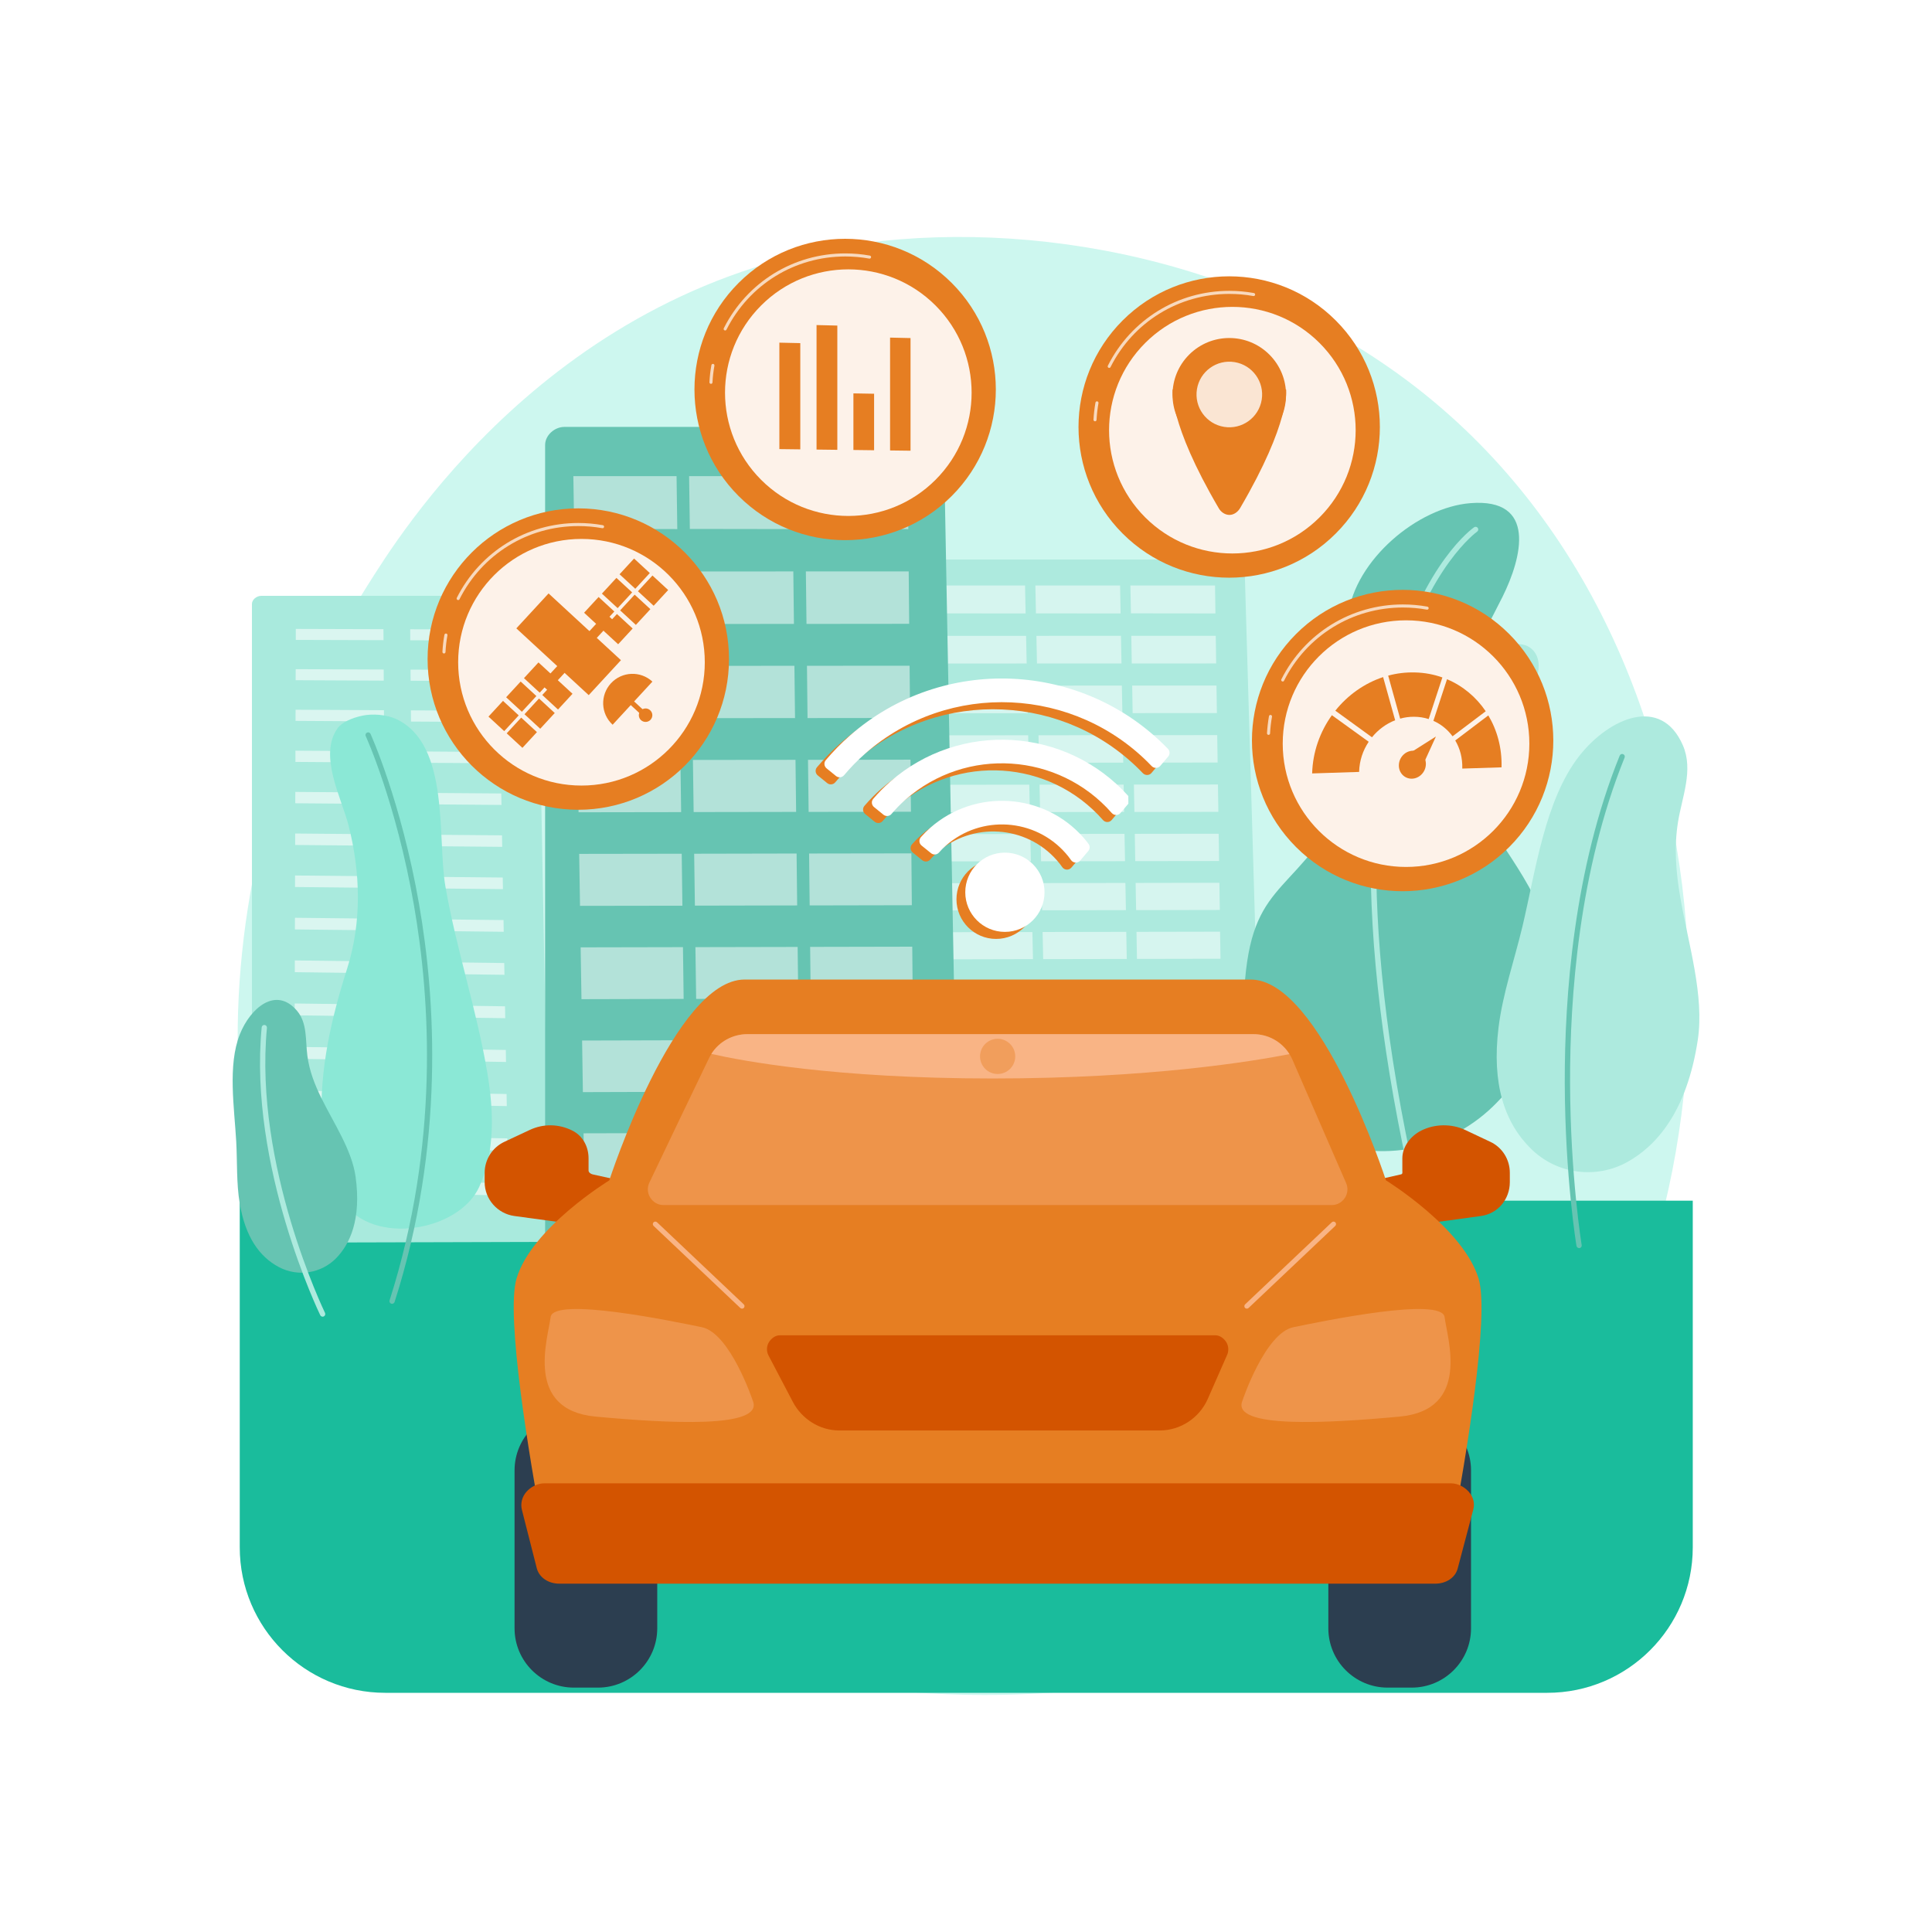 <?xml version="1.0" encoding="utf-8"?>
<!-- Generator: Adobe Illustrator 25.1.0, SVG Export Plug-In . SVG Version: 6.00 Build 0)  -->
<svg version="1.1" id="Layer_1" xmlns="http://www.w3.org/2000/svg" xmlns:xlink="http://www.w3.org/1999/xlink" x="0px" y="0px"
	 viewBox="0 0 3710 3710" style="enable-background:new 0 0 3710 3710;" xml:space="preserve">
<style type="text/css">
	.st0{fill:#FFFFFF;}
	.st1{fill:#CDF7EF;}
	.st2{fill:#1ABC9C;}
	.st3{fill:#ADEADE;}
	.st4{opacity:0.5;}
	.st5{fill:#A9EADD;}
	.st6{opacity:0.57;}
	.st7{fill:#66C4B2;}
	.st8{fill:#E67E22;}
	.st9{opacity:0.7;fill:#FFFFFF;enable-background:new    ;}
	.st10{opacity:0.9;fill:#FFFFFF;enable-background:new    ;}
	.st11{opacity:0.8;fill:#FFFFFF;enable-background:new    ;}
	.st12{fill:#8BE8D6;}
	.st13{fill:#2C3E50;}
	.st14{fill:#D35400;}
	.st15{fill:#EE944A;}
	.st16{fill:#F9B485;}
	.st17{opacity:0.7;fill:#EE944A;enable-background:new    ;}
</style>
<g id="Background">
	<g>
		<g>
			<rect class="st0" width="3710" height="3710"/>
		</g>
	</g>
</g>
<g id="Illustration">
	<g>
		<path class="st1" d="M2920.3,2861.1c-57.2,60.2-111.4,99.1-154.2,129.8c-502.9,360.8-1097.9,255.6-1224.4,230
			C1355,3183,994,3109.7,733,2802.8C338.2,2338.4,399.6,1606.9,705.9,1124c56-88.3,352-578.6,953.4-657.2
			c364-47.6,788.3,48.4,1095.6,305.8C3399.9,1312.9,3354,2404.6,2920.3,2861.1z"/>
		<path class="st2" d="M2971.2,3250.7H739.8c-154.3,0-279.4-125.1-279.4-279.4v-665.7h2790.2v665.7
			C3250.6,3125.6,3125.5,3250.7,2971.2,3250.7z"/>
		<path class="st3" d="M2390.1,1092.2c-0.3-9.7-12.6-17.7-27.7-17.7h-571.1c-15.3,0-30.3,8.4-30.3,18.2v878.6
			c0,4.7,4.2,9.3,9.5,12.6s12.9,5.2,20.3,5.2l597.1-1.1c7.4,0,14.7-1.9,19.9-5.3s8.1-8.1,8-12.9L2390.1,1092.2z"/>
		<g class="st4">
			<g>
				<polygon class="st0" points="1969.5,1178 1806.8,1177.9 1805.5,1124.3 1968.4,1124.3 				"/>
				<polygon class="st0" points="2151.9,1178 1989.3,1177.9 1988.2,1124.3 2150.9,1124.3 				"/>
				<polygon class="st0" points="2334,1178 2171.7,1177.8 2170.7,1124.3 2333.2,1124.3 				"/>
			</g>
			<g>
				<polygon class="st0" points="1971.5,1274.1 1809.1,1274.2 1807.8,1221 1970.4,1221 				"/>
				<polygon class="st0" points="2153.6,1274.1 1991.3,1274.1 1990.2,1221 2152.6,1220.9 				"/>
				<polygon class="st0" points="2335.4,1274 2173.3,1274.1 2172.4,1220.9 2334.6,1220.9 				"/>
			</g>
			<g>
				<polygon class="st0" points="1973.6,1369.6 1811.4,1369.7 1810.2,1316.7 1972.4,1316.6 				"/>
				<polygon class="st0" points="2155.3,1369.4 1993.3,1369.6 1992.2,1316.6 2154.3,1316.5 				"/>
				<polygon class="st0" points="2336.8,1369.3 2175,1369.4 2174.1,1316.5 2336,1316.4 				"/>
			</g>
			<g>
				<polygon class="st0" points="1975.6,1464.7 1813.7,1464.8 1812.4,1412 1974.4,1411.9 				"/>
				<polygon class="st0" points="2157,1464.5 1995.3,1464.7 1994.2,1411.9 2156,1411.7 				"/>
				<polygon class="st0" points="2338.2,1464.3 2176.7,1464.5 2175.8,1411.7 2337.4,1411.6 				"/>
			</g>
			<g>
				<polygon class="st0" points="1977.6,1559.5 1816,1559.7 1814.8,1507 1976.5,1506.8 				"/>
				<polygon class="st0" points="2158.7,1559.2 1997.3,1559.4 1996.2,1506.8 2157.7,1506.7 				"/>
				<polygon class="st0" points="2339.6,1559 2178.4,1559.2 2177.4,1506.6 2338.8,1506.5 				"/>
			</g>
			<g>
				<polygon class="st0" points="1979.6,1653.9 1818.3,1654.1 1817,1601.7 1978.5,1601.5 				"/>
				<polygon class="st0" points="2160.4,1653.7 1999.2,1653.9 1998.2,1601.4 2159.4,1601.2 				"/>
				<polygon class="st0" points="2341,1653.4 2180,1653.6 2179.1,1601.2 2340.2,1601 				"/>
			</g>
			<g>
				<polygon class="st0" points="1981.6,1748 1820.6,1748.3 1819.3,1696 1980.5,1695.8 				"/>
				<polygon class="st0" points="2162.1,1747.7 2001.2,1748 2000.1,1695.8 2161.1,1695.5 				"/>
				<polygon class="st0" points="2342.4,1747.4 2181.7,1747.7 2180.7,1695.5 2341.6,1695.2 				"/>
			</g>
			<g>
				<polygon class="st0" points="1983.6,1841.8 1822.8,1842.2 1821.6,1790.1 1982.5,1789.8 				"/>
				<polygon class="st0" points="2163.7,1841.5 2003.2,1841.8 2002.1,1789.7 2162.8,1789.4 				"/>
				<polygon class="st0" points="2343.7,1841.1 2183.3,1841.4 2182.4,1789.4 2342.9,1789.1 				"/>
			</g>
			<g>
				<polygon class="st0" points="1985.6,1935.3 1825.1,1935.7 1823.9,1883.8 1984.5,1883.4 				"/>
				<polygon class="st0" points="2165.4,1934.9 2005.1,1935.3 2004,1883.4 2164.5,1883.1 				"/>
				<polygon class="st0" points="2345.1,1934.5 2184.9,1934.9 2184,1883 2344.3,1882.7 				"/>
			</g>
		</g>
		<path class="st5" d="M1032.3,1159.5c-0.2-8.5-7.1-15.3-15.6-15.3H501.6c-8.6,0-17.8,7-17.8,15.7v1202.2c0,6.4,3.6,12.6,8.2,17.1
			s11.3,7.1,17.7,7.1l520.8-1.4c6.5,0,12.8-2.6,17.3-7.3c4.5-4.6,7.1-10.9,7-17.4L1032.3,1159.5z"/>
		<g class="st6">
			<polygon class="st0" points="736.5,1229.3 568,1228.8 568,1207.7 736.3,1208.2 			"/>
			<polygon class="st0" points="736.9,1307 567.7,1306.2 567.8,1285 736.8,1285.7 			"/>
			<polygon class="st0" points="737.4,1385.3 567.5,1384.3 567.6,1362.9 737.3,1363.8 			"/>
			<polygon class="st0" points="737.9,1464.3 567.3,1463.1 567.3,1441.5 737.7,1442.6 			"/>
			<polygon class="st0" points="738.3,1543.9 567,1542.5 567.1,1520.7 738.2,1522 			"/>
			<polygon class="st0" points="739.3,1705.1 566.5,1703.3 566.6,1681.2 739.2,1682.9 			"/>
			<polygon class="st0" points="740.8,1952.1 565.8,1949.7 565.9,1927 740.6,1929.3 			"/>
			<polygon class="st0" points="738.8,1624.2 566.8,1622.6 566.8,1600.6 738.7,1602.1 			"/>
			<polygon class="st0" points="739.8,1786.7 566.3,1784.8 566.4,1762.4 739.7,1764.3 			"/>
			<polygon class="st0" points="740.3,1869.1 566.1,1866.9 566.1,1844.3 740.1,1846.5 			"/>
			<polygon class="st0" points="741.3,2035.8 565.6,2033.2 565.6,2010.3 741.1,2012.8 			"/>
			<polygon class="st0" points="741.8,2120.3 565.3,2117.4 565.4,2094.3 741.6,2097.1 			"/>
			<polygon class="st0" points="742.3,2205.5 565.1,2202.4 565.1,2179.1 742.1,2182.1 			"/>
			<polygon class="st0" points="742.8,2291.4 564.8,2288.1 564.9,2264.6 742.7,2267.8 			"/>
			<polygon class="st0" points="957.4,1230.1 787.8,1229.5 787.7,1208.4 957,1208.9 			"/>
			<polygon class="st0" points="958.8,1308 788.5,1307.2 788.3,1285.9 958.4,1286.6 			"/>
			<polygon class="st0" points="960.2,1386.6 789.2,1385.6 789,1364.1 959.8,1365 			"/>
			<polygon class="st0" points="961.6,1465.8 789.9,1464.6 789.7,1442.9 961.2,1444.1 			"/>
			<polygon class="st0" points="963,1545.7 790.6,1544.3 790.4,1522.4 962.6,1523.7 			"/>
			<polygon class="st0" points="965.8,1707.4 792,1705.6 791.8,1683.4 965.4,1685.1 			"/>
			<polygon class="st0" points="970.2,1955.2 794.1,1952.8 793.9,1930 969.8,1932.4 			"/>
			<polygon class="st0" points="964.4,1626.2 791.3,1624.6 791.1,1602.6 964,1604.1 			"/>
			<polygon class="st0" points="967.3,1789.3 792.7,1787.3 792.5,1764.9 966.9,1766.8 			"/>
			<polygon class="st0" points="968.7,1871.9 793.4,1869.7 793.2,1847.1 968.3,1849.3 			"/>
			<polygon class="st0" points="971.7,2039.3 794.8,2036.6 794.6,2013.6 971.3,2016.2 			"/>
			<polygon class="st0" points="973.2,2124 795.6,2121.1 795.4,2097.9 972.8,2100.8 			"/>
			<polygon class="st0" points="974.7,2209.5 796.3,2206.4 796.1,2183 974.3,2186 			"/>
			<polygon class="st0" points="976.2,2295.7 797,2292.4 796.8,2268.8 975.8,2272.1 			"/>
		</g>
		<path class="st7" d="M2825.2,1520.9c-16.1-33.6-27.6-68.7-30.3-106.9c-6.8-96.3,49.2-185.1,90.4-268
			c37.8-76.2,65.9-189.9-61.7-179.8c-101.7,8-221.2,109.4-234.8,215c-16.1,125,44.7,282.7-27.4,396.3
			c-101,158.9-173.8,122.5-173.8,390.6c0,114.6,63.5,177.8,136.1,212.6c114.7,54.9,251.5,32.7,342.9-55.7
			c80.8-78.2,128.8-190.5,112.5-303.3C2962.8,1707.8,2873.5,1621.4,2825.2,1520.9z"/>
		<path class="st3" d="M2739.9,2384.6c-2.3,0-4.3-1.5-4.9-3.8c-63.3-252.6-97.7-481.5-102.4-680.5c-3.7-159.4,11.5-300.1,45.4-418.2
			c57.9-201.9,148.9-266.9,152.7-269.6c2.3-1.6,5.5-1,7.1,1.3c1.6,2.3,1,5.5-1.3,7.1c-0.9,0.6-92.4,66.3-149.1,265.4
			c-52.5,184.1-85.1,523,57.5,1092.1c0.7,2.7-1,5.5-3.7,6.2C2740.8,2384.5,2740.4,2384.6,2739.9,2384.6z"/>
		<path class="st3" d="M2926.6,1238.3c-4.9-1.3-10.3-1.8-16.1-1.1c-31.8,3.7-44.9,37.2-54.2,63.4c-8,22.5-17.4,49.7-12.7,74
			c5.1,26.3,33,47.8,53.3,21.1c23-30.4,57.6-77,57.8-117.2C2954.8,1258.5,2943.6,1242.9,2926.6,1238.3z"/>
		<path class="st3" d="M3260.2,1997.3c13-85.7-18.1-184.1-33.7-274.7c-8.2-47.9-12-95.5-4.3-143.7c7.6-48,30.2-99.9,9.4-147.7
			c-41.9-96.3-141.5-52.5-198.6,20c-66.2,84.2-84.3,221.7-109.4,327.6c-15.2,63.8-38,129.3-46,194.4
			c-13.2,107.8,11.1,182.6,62.7,233.1c49.4,48.5,124.8,58.5,185.2,24.8C3180.1,2200.6,3239.2,2135.5,3260.2,1997.3z"/>
		<path class="st7" d="M3032.3,2396.7c-2.4,0-4.6-1.8-5-4.2c-0.2-1.3-21.9-132.1-22.5-312.6c-0.5-166.7,17.4-411.1,105.5-628.9
			c1.1-2.6,4-3.9,6.6-2.8c2.6,1.1,3.9,4,2.8,6.6c-87.5,216.3-105.2,459.2-104.7,624.9c0.6,179.7,22.1,309.9,22.3,311.2
			c0.5,2.8-1.4,5.4-4.2,5.9C3032.9,2396.6,3032.6,2396.7,3032.3,2396.7z"/>
		<path class="st7" d="M1812.5,853.3c-0.3-18.4-15.3-33.5-33.7-33.5h-695.1c-18.6,0-36.9,15.9-36.9,34.6V2520
			c0,9,5.2,17.6,11.5,23.9c6.3,6.3,15.8,9.9,24.7,9.9l726.8-2c9,0,17.9-3.7,24.2-10.1c6.3-6.5,9.9-15.4,9.7-24.4L1812.5,853.3z"/>
		<g class="st4">
			<g>
				<polygon class="st0" points="1300.6,1016 1102.6,1015.8 1101,914.3 1299.2,914.3 				"/>
				<polygon class="st0" points="1522.5,1016 1324.7,1015.7 1323.3,914.3 1521.4,914.3 				"/>
				<polygon class="st0" points="1744.2,1016 1546.6,1015.7 1545.5,914.3 1743.3,914.3 				"/>
			</g>
			<g>
				<polygon class="st0" points="1303,1198.2 1105.4,1198.4 1103.8,1097.5 1301.7,1097.4 				"/>
				<polygon class="st0" points="1524.6,1198.1 1327.1,1198.2 1325.8,1097.4 1523.4,1097.3 				"/>
				<polygon class="st0" points="1745.9,1197.9 1548.7,1198.1 1547.5,1097.3 1745,1097.3 				"/>
			</g>
			<g>
				<polygon class="st0" points="1305.5,1379.2 1108.2,1379.4 1106.6,1278.9 1304.1,1278.7 				"/>
				<polygon class="st0" points="1526.7,1378.9 1329.6,1379.1 1328.2,1278.7 1525.5,1278.5 				"/>
				<polygon class="st0" points="1747.7,1378.7 1550.7,1378.9 1549.6,1278.5 1746.7,1278.4 				"/>
			</g>
			<g>
				<polygon class="st0" points="1308,1559.5 1111,1559.8 1109.4,1459.6 1306.6,1459.4 				"/>
				<polygon class="st0" points="1528.8,1559.1 1332,1559.4 1330.6,1459.3 1527.6,1459.1 				"/>
				<polygon class="st0" points="1749.3,1558.8 1552.8,1559.1 1551.6,1459.1 1748.4,1458.8 				"/>
			</g>
			<g>
				<polygon class="st0" points="1310.4,1739.2 1113.8,1739.5 1112.2,1639.7 1309.1,1639.4 				"/>
				<polygon class="st0" points="1530.8,1738.7 1334.4,1739.1 1333,1639.4 1529.7,1639 				"/>
				<polygon class="st0" points="1751,1738.3 1554.8,1738.7 1553.7,1639 1750.1,1638.7 				"/>
			</g>
			<g>
				<polygon class="st0" points="1312.8,1918.2 1116.6,1918.7 1115,1819.2 1311.5,1818.8 				"/>
				<polygon class="st0" points="1532.9,1917.7 1336.8,1918.2 1335.4,1818.8 1531.7,1818.4 				"/>
				<polygon class="st0" points="1752.7,1917.2 1556.8,1917.7 1555.7,1818.3 1751.8,1817.9 				"/>
			</g>
			<g>
				<polygon class="st0" points="1315.3,2096.6 1119.3,2097.2 1117.8,1998.1 1313.9,1997.6 				"/>
				<polygon class="st0" points="1534.9,2096.1 1339.2,2096.6 1337.8,1997.5 1533.8,1997.1 				"/>
				<polygon class="st0" points="1754.4,2095.5 1558.8,2096 1557.7,1997 1753.4,1996.5 				"/>
			</g>
			<g>
				<polygon class="st0" points="1317.7,2274.5 1122.1,2275.1 1120.6,2176.3 1316.4,2175.8 				"/>
				<polygon class="st0" points="1537,2273.8 1341.6,2274.4 1340.2,2175.7 1535.8,2175.1 				"/>
				<polygon class="st0" points="1756,2273.1 1560.8,2273.7 1559.7,2175.1 1755.1,2174.5 				"/>
			</g>
			<g>
				<polygon class="st0" points="1320.1,2451.7 1124.8,2452.4 1123.3,2354 1318.8,2353.3 				"/>
				<polygon class="st0" points="1539,2450.9 1343.9,2451.6 1342.6,2353.2 1537.9,2352.6 				"/>
				<polygon class="st0" points="1757.7,2450.2 1562.8,2450.9 1561.7,2352.5 1756.8,2351.9 				"/>
			</g>
		</g>
		<g>
			
				<ellipse transform="matrix(0.707 -0.707 0.707 0.707 111.786 1909.39)" class="st8" cx="2360.7" cy="819.8" rx="289.4" ry="289.4"/>
			<ellipse class="st8" cx="2360.7" cy="819.8" rx="279.8" ry="279.8"/>
			<path class="st9" d="M2102.8,809c-0.1,0-0.1,0-0.2,0c-1.6-0.1-2.9-1.5-2.8-3.1c0.6-11,1.9-22,3.8-32.8c0.3-1.6,1.8-2.7,3.4-2.4
				c1.6,0.3,2.7,1.8,2.4,3.4c-1.9,10.5-3.1,21.3-3.7,32.1C2105.7,807.8,2104.4,809,2102.8,809z"/>
			<path class="st9" d="M2130,706.5c-0.4,0-0.9-0.1-1.3-0.3c-1.5-0.7-2-2.5-1.3-4c44.7-88.6,134.1-143.7,233.3-143.7
				c15.8,0,31.7,1.4,47.1,4.2c1.6,0.3,2.7,1.8,2.4,3.4s-1.8,2.7-3.4,2.4c-15.1-2.8-30.6-4.1-46.1-4.1c-97,0-184.4,53.8-228.1,140.4
				C2132.2,705.9,2131.1,706.5,2130,706.5z"/>
			
				<ellipse transform="matrix(0.707 -0.707 0.707 0.707 109.258 1915.48)" class="st10" cx="2366.8" cy="825.9" rx="236.8" ry="236.8"/>
		</g>
		<g>
			<g>
				<g>
					
						<ellipse transform="matrix(0.707 -0.707 0.707 0.707 155.598 1891.388)" class="st8" cx="2360.9" cy="757.9" rx="109" ry="109"/>
					<path class="st8" d="M2469.7,747.8h-108.8h-109c0,0-8.7,62.6,88.6,228.4c4.2,7.2,12,12.6,20.4,12.6s16.2-5.8,20.4-13
						C2478.5,810,2469.7,747.8,2469.7,747.8z"/>
				</g>
				
					<ellipse transform="matrix(0.16 -0.987 0.987 0.16 1235.313 2966.854)" class="st11" cx="2361.2" cy="757.4" rx="63" ry="63"/>
			</g>
		</g>
		<g>
			
				<ellipse transform="matrix(0.707 -0.707 0.707 0.707 -216.423 2321.36)" class="st8" cx="2693.9" cy="1421.9" rx="289.4" ry="289.4"/>
			<ellipse class="st8" cx="2693.9" cy="1421.9" rx="279.8" ry="279.8"/>
			<path class="st9" d="M2436,1411.2c-0.1,0-0.1,0-0.2,0c-1.6-0.1-2.9-1.5-2.8-3.1c0.6-11,1.9-22,3.8-32.8c0.3-1.6,1.8-2.7,3.4-2.4
				c1.6,0.3,2.7,1.8,2.4,3.4c-1.9,10.5-3.1,21.3-3.7,32.1C2438.9,1409.9,2437.6,1411.2,2436,1411.2z"/>
			<path class="st9" d="M2463.2,1308.7c-0.4,0-0.9-0.1-1.3-0.3c-1.5-0.7-2-2.5-1.3-4c44.7-88.6,134.1-143.7,233.3-143.7
				c15.8,0,31.7,1.4,47.1,4.2c1.6,0.3,2.7,1.8,2.4,3.4s-1.8,2.7-3.4,2.4c-15.1-2.8-30.6-4.1-46.1-4.1c-97,0-184.4,53.8-228.1,140.4
				C2465.4,1308.1,2464.3,1308.7,2463.2,1308.7z"/>
			<ellipse class="st10" cx="2700" cy="1428" rx="236.8" ry="236.8"/>
		</g>
		<g>
			<g>
				<path class="st8" d="M2557.6,1373.4l70.7,51c-11.1,16.7-17.8,36-18.4,57.9l-90.2,2.9C2520.9,1443.5,2534.9,1405.1,2557.6,1373.4
					z"/>
				<path class="st8" d="M2679.1,1383.1c-17.3,6.7-32.7,18.1-44.5,32.7l-70.4-51.1c24-30,56-52.7,91.8-64.5L2679.1,1383.1z"/>
				<path class="st8" d="M2769.8,1300.9l-26.3,79.9c-8.9-2.9-18.6-4.4-28.6-4.4c-9,0-17.8,1.2-26.2,3.6l-23-82.6
					c16.6-4.5,33.9-6.6,51.6-6.1C2735.8,1291.7,2753.5,1295.1,2769.8,1300.9z"/>
				<path class="st8" d="M2853,1365.8l-63.7,48.1c-9.4-12.9-22.1-23.2-36.8-29.7l26.2-79.9C2809.2,1317.2,2834.8,1338.8,2853,1365.8
					z"/>
				<path class="st8" d="M2883.4,1473.5l-75.4,2.4c0.6-20.6-4.4-38.5-13.5-54l63.5-48.1C2875,1402.3,2884.4,1436.3,2883.4,1473.5z"
					/>
			</g>
			<polygon class="st8" points="2701.7,1449.6 2757.4,1414.3 2729.3,1475.8 			"/>
			<g>
				<path class="st8" d="M2738.1,1467.7c-0.4,14.7-12.2,27.1-26.5,27.6c-14.4,0.5-25.8-11.2-25.4-26.1c0.4-15,12.5-27.3,26.9-27.6
					C2727.4,1441.2,2738.5,1452.9,2738.1,1467.7z"/>
				<g>
					<path class="st8" d="M2711.9,1484.7c-8.7,0.3-15.6-6.8-15.4-15.9s7.6-16.6,16.3-16.8c8.7-0.2,15.5,6.9,15.2,15.9
						C2727.8,1476.9,2720.6,1484.4,2711.9,1484.7z M2712.7,1455.3c-7,0.2-12.9,6.2-13.1,13.5c-0.2,7.3,5.4,13,12.4,12.8
						c7-0.2,12.8-6.3,13-13.5S2719.7,1455.1,2712.7,1455.3z"/>
				</g>
			</g>
		</g>
		<g>
			
				<ellipse transform="matrix(0.707 -0.707 0.707 0.707 -53.371 1366.82)" class="st8" cx="1623.2" cy="747.8" rx="289.4" ry="289.4"/>
			
				<ellipse transform="matrix(0.707 -0.707 0.707 0.707 -53.371 1366.82)" class="st8" cx="1623.2" cy="747.8" rx="279.8" ry="279.8"/>
			<path class="st9" d="M1365.3,737.1c-0.1,0-0.1,0-0.2,0c-1.6-0.1-2.9-1.5-2.8-3.1c0.6-11,1.8-22,3.8-32.8c0.3-1.6,1.8-2.7,3.4-2.4
				c1.6,0.3,2.7,1.8,2.4,3.4c-1.9,10.5-3.2,21.3-3.7,32.1C1368.2,735.9,1366.9,737.1,1365.3,737.1z"/>
			<path class="st9" d="M1392.5,634.6c-0.4,0-0.9-0.1-1.3-0.3c-1.5-0.7-2-2.5-1.3-4c44.7-88.6,134.1-143.7,233.3-143.7
				c15.8,0,31.7,1.4,47.1,4.2c1.6,0.3,2.7,1.8,2.4,3.4c-0.3,1.6-1.8,2.7-3.4,2.4c-15.1-2.8-30.6-4.1-46.1-4.1
				c-97,0-184.3,53.8-228.1,140.4C1394.6,634,1393.6,634.6,1392.5,634.6z"/>
			
				<ellipse transform="matrix(0.707 -0.707 0.707 0.707 -55.901 1372.917)" class="st10" cx="1629.3" cy="753.9" rx="236.8" ry="236.8"/>
		</g>
		<g>
			<polygon class="st8" points="1709.2,865 1748.5,865.5 1748.5,649.2 1709.2,648.3 			"/>
			<polygon class="st8" points="1638.8,864.1 1678.5,864.6 1678.5,756.1 1638.8,755.4 			"/>
			<polygon class="st8" points="1568,863.3 1607.9,863.8 1607.9,625.2 1568,624.2 			"/>
			<polygon class="st8" points="1496.6,862.4 1536.8,862.9 1536.8,658.9 1496.6,658 			"/>
		</g>
		<g>
			<g>
				<g>
					<path class="st8" d="M1799.7,1637.1c67.5-59.3,170.7-52.6,229.9,15c3.7,4.2,7.1,8.5,10.2,13c4.2,6,12.9,6.5,17.6,0.9l15.5-18.3
						c3.4-4,3.5-9.8,0.3-14c-3-4-6.1-7.8-9.4-11.6c-75.8-86.4-207.7-94.9-294.1-19.2c-6.5,5.7-12.6,11.8-18.2,18.2
						c-4.2,4.8-3.7,12.1,1.3,16.1l18.2,14.7c4.6,3.7,11.3,3.2,15.2-1.2C1790.2,1645.9,1794.8,1641.4,1799.7,1637.1z"/>
					<path class="st8" d="M1722.2,1548.8c116.2-102,293.7-90.4,395.7,25.8c0,0,0.1,0.1,0.1,0.1c4.5,5.1,12.4,5.1,16.7,0l15.2-17.9
						c0-5.6-0.1-9.1-0.1-14.7c-118.9-132.6-323.4-145.1-457.6-27.3c-11.7,10.3-22.4,21.2-32.3,32.8c-4,4.7-3.2,11.8,1.6,15.7
						l18.1,14.7c4.6,3.7,11.4,3.2,15.3-1.3C1703.2,1566.8,1712.2,1557.5,1722.2,1548.8z"/>
					<path class="st8" d="M1644.7,1460.6c160.6-140.9,403.7-129,549.9,24.1c4.6,4.8,12.3,4.7,16.6-0.4l15.1-17.8
						c3.7-4.3,3.5-10.8-0.4-14.9c-163.1-169-432.8-181.7-611.1-25.2c-16.8,14.7-32,30.4-46,47c-4,4.7-3.2,11.8,1.6,15.7l18.1,14.7
						c4.7,3.8,11.6,3.1,15.5-1.6C1616.2,1487.6,1629.8,1473.6,1644.7,1460.6z"/>
				</g>
			</g>
			<ellipse class="st8" cx="1912.8" cy="1726.9" rx="76.1" ry="76.1"/>
		</g>
		<g>
			<g>
				<g>
					<path class="st0" d="M1816.6,1623.6c67.5-59.3,170.7-52.6,229.9,15c3.7,4.2,7.1,8.5,10.2,13c4.2,6,12.9,6.5,17.6,0.9l15.5-18.3
						c3.4-4,3.5-9.8,0.3-14c-3-4-6.1-7.8-9.4-11.6c-75.8-86.4-207.7-94.9-294.1-19.2c-6.5,5.7-12.6,11.8-18.2,18.2
						c-4.2,4.8-3.7,12.1,1.3,16.1l18.2,14.7c4.6,3.7,11.3,3.2,15.2-1.2C1807.2,1632.4,1811.7,1627.9,1816.6,1623.6z"/>
					<path class="st0" d="M1739.1,1535.3c116.2-102,293.7-90.4,395.7,25.8c0,0,0.1,0.1,0.1,0.1c4.5,5.1,12.4,5.1,16.7,0l15.2-17.9
						c0-5.6-0.1-9.1-0.1-14.7c-118.9-132.6-323.4-145.1-457.6-27.3c-11.7,10.3-22.4,21.2-32.3,32.8c-4,4.7-3.2,11.8,1.6,15.7
						l18.1,14.7c4.6,3.7,11.4,3.2,15.3-1.3C1720.1,1553.3,1729.2,1544,1739.1,1535.3z"/>
					<path class="st0" d="M1661.6,1447c160.6-140.9,403.7-129,549.9,24.1c4.6,4.8,12.3,4.7,16.6-0.4l15.1-17.8
						c3.7-4.3,3.5-10.8-0.4-14.9c-163.1-169-432.8-181.7-611.1-25.2c-16.8,14.7-32,30.4-46,47c-4,4.7-3.2,11.8,1.6,15.7l18.1,14.7
						c4.7,3.8,11.6,3.1,15.5-1.6C1633.1,1474,1646.7,1460.1,1661.6,1447z"/>
				</g>
			</g>
			<ellipse class="st0" cx="1929.7" cy="1713.4" rx="76.1" ry="76.1"/>
		</g>
		<path class="st12" d="M694.8,1374.5c-19.2,4.2-38.7,12.7-46.8,24.3c-36.6,52.1,7.7,133.4,21.2,185.8c23.1,90,25.8,186-2.5,275.1
			c-30.8,96.6-52.7,192.5-49.2,294.7c1.8,52.7,12,109.4,42.1,154.1c56.9,84.5,222.1,55.9,260.7-29.5
			c30.8-68.2,27.7-145.7,15.7-217.7c-20.2-121.2-59.7-238.1-80.7-359.1c-16-92.5,9.5-271.6-93.5-321
			C742.9,1372.1,715.1,1370,694.8,1374.5z"/>
		<path class="st7" d="M752.9,2503.7c-0.5,0-1-0.1-1.5-0.2c-2.7-0.9-4.1-3.7-3.3-6.4c95.9-299.6,78.3-578.3,46.7-759.4
			c-34.3-196.2-91.9-323-92.5-324.2c-1.2-2.6,0-5.6,2.5-6.7c2.5-1.2,5.6-0.1,6.7,2.5c0.6,1.3,58.7,129.2,93.2,326.7
			c31.8,182.2,49.5,462.7-47,764.3C757,2502.3,755,2503.7,752.9,2503.7z"/>
		<path class="st7" d="M682.8,2259.5c-7.1-51.1-41.6-102-65.8-151.1c-12.8-26-23.1-52.5-26.8-81.3c-3.8-28.7,0.3-62.2-19.7-85.9
			c-40.3-47.9-89.7-6-110,45.1c-23.5,59.3-10.5,140.9-6.9,205.6c2.2,39,0.2,80.3,6.7,118.8c10.7,63.8,37.3,102.4,75.3,122.5
			c36.5,19.3,81.2,12.2,110-17.2C671.6,2389.2,694.3,2342,682.8,2259.5z"/>
		<path class="st3" d="M619.6,2528.4c-1.9,0-3.7-1.1-4.6-2.8c-1.4-2.8-138.1-285.6-112.5-552.8c0.3-2.8,2.7-4.8,5.5-4.6
			c2.8,0.3,4.8,2.7,4.6,5.5c-25.3,264.4,110.2,544.6,111.5,547.4c1.2,2.5,0.2,5.6-2.3,6.8C621.1,2528.2,620.4,2528.4,619.6,2528.4z"
			/>
		<g>
			<path class="st13" d="M1262.1,2823.6c0-62.9-51-113.9-113.9-113.9H1102c-62.9,0-113.9,51-113.9,113.9v303.2
				c0,62.9,51,113.9,113.9,113.9h46.2c62.9,0,113.9-51,113.9-113.9V2823.6z"/>
			<path class="st13" d="M2824.8,2823.6c0-62.9-51-113.9-113.9-113.9h-46.2c-62.9,0-113.9,51-113.9,113.9v303.2
				c0,62.9,51,113.9,113.9,113.9h46.2c62.9,0,113.9-51,113.9-113.9V2823.6z"/>
		</g>
		<g>
			<path class="st14" d="M1137.8,2255.1c-3.4-0.8-7.6-3.8-7.6-7.3v-23.4c0-22.6-11-43.2-31.1-53.3c-26-13.1-55.7-13.6-82-1.2
				l-48.5,22.7c-23.1,10.8-37.9,34-37.9,59.5v17.9c0,32.9,24.7,60.7,57.2,65.1l199.7,27.2l23.9-90.9L1137.8,2255.1z"/>
			<path class="st14" d="M2690.4,2255.1c3.4-0.8,2.5-3.8,2.5-7.3v-23.4c0-22.6,16.1-43.2,36.2-53.3c26-13.1,58.2-13.6,84.6-1.2
				l48.1,22.7c23.1,10.8,37.5,34,37.5,59.5v17.9c0,32.9-23,60.7-55.6,65.1l-198.8,27.2l-26-90.9L2690.4,2255.1z"/>
		</g>
		<path class="st8" d="M2839.5,2455.9c-28.9-97.5-178.1-189.3-178.1-189.3S2536.3,1881,2401.6,1881c-108.2,0-368.1,0-466.3,0
			c0,0-14.4,0-38.5,0c-98.3,0-358.6,0-466.9,0c-134.8,0-259.9,385.7-259.9,385.7s-149.2,91-178.1,188.5
			c-21.1,71.3,24.7,344.3,50.8,485.8c9.2,49.9,56.3,86.8,111.2,86.8h742.8h38.5h742.2c54.9,0,102-36.5,111.2-86.4
			C2814.9,2799.8,2860.6,2527.2,2839.5,2455.9z"/>
		<path class="st14" d="M2820.8,2865c-8.4-9.6-21.2-16.6-34.8-16.6H1045.4c-13.5,0-26.2,6.9-34.6,16.4c-8.4,9.5-11.6,22.6-8.6,34.5
			l28.5,111.9c4.6,18.2,22.5,29.9,43.2,29.9h1682.2c20.5,0,38.3-11.1,43.1-29.1l29.9-113.1C2832.3,2887.1,2829.2,2874.6,2820.8,2865
			z"/>
		<g>
			<path class="st15" d="M1445.6,2689.8c0,0-43.3-129.9-97.9-141.2c-54.6-11.2-285.6-59.4-290.4-19.2
				c-4.8,40.1-51.3,178.1,86.6,190.9C1282,2733.1,1467.9,2743.7,1445.6,2689.8z"/>
			<path class="st15" d="M2385.8,2689.8c0,0,43.3-129.9,97.9-141.2c54.6-11.2,285.6-59.4,290.4-19.2c4.8,40.1,51.3,178.1-86.6,190.9
				C2549.5,2733.1,2363.6,2743.7,2385.8,2689.8z"/>
		</g>
		<path class="st14" d="M2354.7,2577.1c-4.5-6.9-12.1-12.9-20.4-12.9h-837.2c-8.5,0-16.4,6.3-20.8,13.6c-4.4,7.3-4.6,17.3-0.7,24.8
			l47.1,89.8c17.5,33,51.7,54.5,89,54.5H2227c39.8,0,75.9-23.9,92.1-60.2l37.5-85.3C2359.9,2593.9,2359.2,2584,2354.7,2577.1z"/>
		<path class="st15" d="M2582.7,2300.1c-5.4,8.3-14.7,13.9-24.6,13.9H1273.4c-10.1,0-19.4-5.7-24.8-14.3c-5.4-8.5-6.1-19.5-1.7-28.6
			c29.2-61.5,83.9-175.4,114.6-239.1c1.4-2.9,2.9-5.5,4.7-8.2c14.8-23.5,40.9-38,69.1-38h971.5c28.5,0,54.7,14.6,69.4,38.4
			c2.1,3.4,3.9,6.8,5.5,10.4L2585,2272C2589,2281.1,2588.1,2291.7,2582.7,2300.1z"/>
		<path class="st16" d="M2476.1,2024.2c-68.1,13.4-268,46.8-569.7,46.8c-304.1,0-482.6-34-540.4-47.2c14.8-23.5,40.9-37.9,69.1-37.9
			h971.5C2435.2,1985.8,2461.3,2000.5,2476.1,2024.2z"/>
		<g>
			<g>
				<path class="st16" d="M1424.9,2513c-1.2,0-2.4-0.4-3.3-1.3l-166.5-157.6c-1.9-1.8-2-4.9-0.2-6.8c1.8-1.9,4.9-2,6.8-0.2
					l166.5,157.6c1.9,1.8,2,4.9,0.2,6.8C1427.5,2512.5,1426.2,2513,1424.9,2513z"/>
			</g>
			<g>
				<path class="st16" d="M2394.3,2513c-1.3,0-2.6-0.5-3.5-1.5c-1.8-1.9-1.7-5,0.2-6.8l166.5-157.6c1.9-1.8,5-1.7,6.8,0.2
					s1.7,5-0.2,6.8l-166.5,157.6C2396.7,2512.6,2395.5,2513,2394.3,2513z"/>
			</g>
		</g>
		<g>
			<g>
				
					<ellipse transform="matrix(0.707 -0.707 0.707 0.707 -873.216 1949.123)" class="st17" cx="1916.2" cy="2028.6" rx="33.8" ry="33.8"/>
			</g>
		</g>
		<g>
			<ellipse class="st8" cx="1110.5" cy="1265.6" rx="289.4" ry="289.4"/>
			<ellipse class="st8" cx="1110.5" cy="1265.6" rx="279.8" ry="279.8"/>
			<path class="st9" d="M852.6,1254.9c0,0-0.1,0-0.2,0c-1.6-0.1-2.9-1.5-2.8-3.1c0.6-11,1.8-22,3.8-32.8c0.3-1.6,1.8-2.7,3.4-2.4
				s2.7,1.8,2.4,3.4c-1.9,10.5-3.2,21.3-3.7,32.1C855.5,1253.6,854.2,1254.9,852.6,1254.9z"/>
			<path class="st9" d="M879.8,1152.3c-0.5,0-0.9-0.1-1.3-0.3c-1.5-0.7-2-2.5-1.3-4c44.7-88.6,134.1-143.7,233.3-143.7
				c15.8,0,31.7,1.4,47.1,4.2c1.6,0.3,2.7,1.8,2.4,3.4s-1.8,2.7-3.4,2.4c-15.1-2.8-30.6-4.1-46.1-4.1c-97,0-184.3,53.8-228.1,140.4
				C882,1151.7,880.9,1152.3,879.8,1152.3z"/>
			<ellipse class="st10" cx="1116.6" cy="1271.7" rx="236.8" ry="236.8"/>
		</g>
		<g>
			<g>
				
					<rect x="1116.1" y="1198.5" transform="matrix(0.678 -0.735 0.735 0.678 -518.253 1233.257)" class="st8" width="64.8" height="19.2"/>
				
					<rect x="1035.2" y="1286.2" transform="matrix(0.678 -0.735 0.735 0.678 -608.739 1202.18)" class="st8" width="64.7" height="19.2"/>
			</g>
			<g>
				<g>
					<g>
						
							<rect x="1233.6" y="1113.4" transform="matrix(0.678 -0.735 0.735 0.678 -429.704 1287.177)" class="st8" width="41.1" height="41.1"/>
						
							<rect x="1198.3" y="1080.9" transform="matrix(0.678 -0.735 0.735 0.678 -417.176 1250.67)" class="st8" width="41.1" height="41.1"/>
					</g>
					<g>
						
							<rect x="1199.4" y="1150.3" transform="matrix(0.678 -0.735 0.735 0.678 -467.815 1273.779)" class="st8" width="41.1" height="41.1"/>
						
							<rect x="1164.4" y="1118" transform="matrix(0.678 -0.735 0.735 0.678 -455.346 1237.763)" class="st8" width="41.1" height="41.1"/>
					</g>
					<g>
						
							<rect x="1165.4" y="1187.3" transform="matrix(0.678 -0.735 0.735 0.678 -505.984 1260.867)" class="st8" width="41.1" height="41.1"/>
						
							<rect x="1130.2" y="1154.8" transform="matrix(0.678 -0.735 0.735 0.678 -493.445 1224.364)" class="st8" width="41.1" height="41.1"/>
					</g>
				</g>
				<g>
					<g>
						
							<rect x="1049.9" y="1312.7" transform="matrix(0.678 -0.735 0.735 0.678 -635.332 1216.276)" class="st8" width="41.1" height="41.1"/>
						
							<rect x="1014.7" y="1280.3" transform="matrix(0.678 -0.735 0.735 0.678 -622.824 1180.011)" class="st8" width="41.1" height="41.1"/>
					</g>
					<g>
						
							<rect x="1015.8" y="1349.6" transform="matrix(0.678 -0.735 0.735 0.678 -673.476 1203.127)" class="st8" width="41.1" height="41.1"/>
						
							<rect x="980.5" y="1317.1" transform="matrix(0.678 -0.735 0.735 0.678 -660.9 1166.626)" class="st8" width="41.1" height="41.1"/>
					</g>
					<g>
						
							<rect x="981.6" y="1386.4" transform="matrix(0.678 -0.735 0.735 0.678 -711.539 1189.727)" class="st8" width="41.1" height="41.1"/>
						
							<rect x="946.6" y="1354.2" transform="matrix(0.678 -0.735 0.735 0.678 -699.119 1153.707)" class="st8" width="41.1" height="41.1"/>
					</g>
				</g>
			</g>
			
				<rect x="1046.4" y="1142.6" transform="matrix(0.678 -0.735 0.735 0.678 -557.754 1201.07)" class="st8" width="91.3" height="189.1"/>
			<path class="st8" d="M1173.2,1312.1c-21.1,22.9-19.7,58.5,3.2,79.6l76.4-82.8C1230,1287.8,1194.3,1289.2,1173.2,1312.1z"/>
			
				<rect x="1210.2" y="1319.3" transform="matrix(0.678 -0.735 0.735 0.678 -601.528 1328.148)" class="st8" width="9.5" height="62.6"/>
			<path class="st8" d="M1230.9,1382.9c-5.2-4.8-5.6-13-0.7-18.3s13-5.6,18.3-0.7s5.6,13,0.7,18.3
				C1244.3,1387.4,1236.2,1387.7,1230.9,1382.9z"/>
		</g>
	</g>
</g>
</svg>

